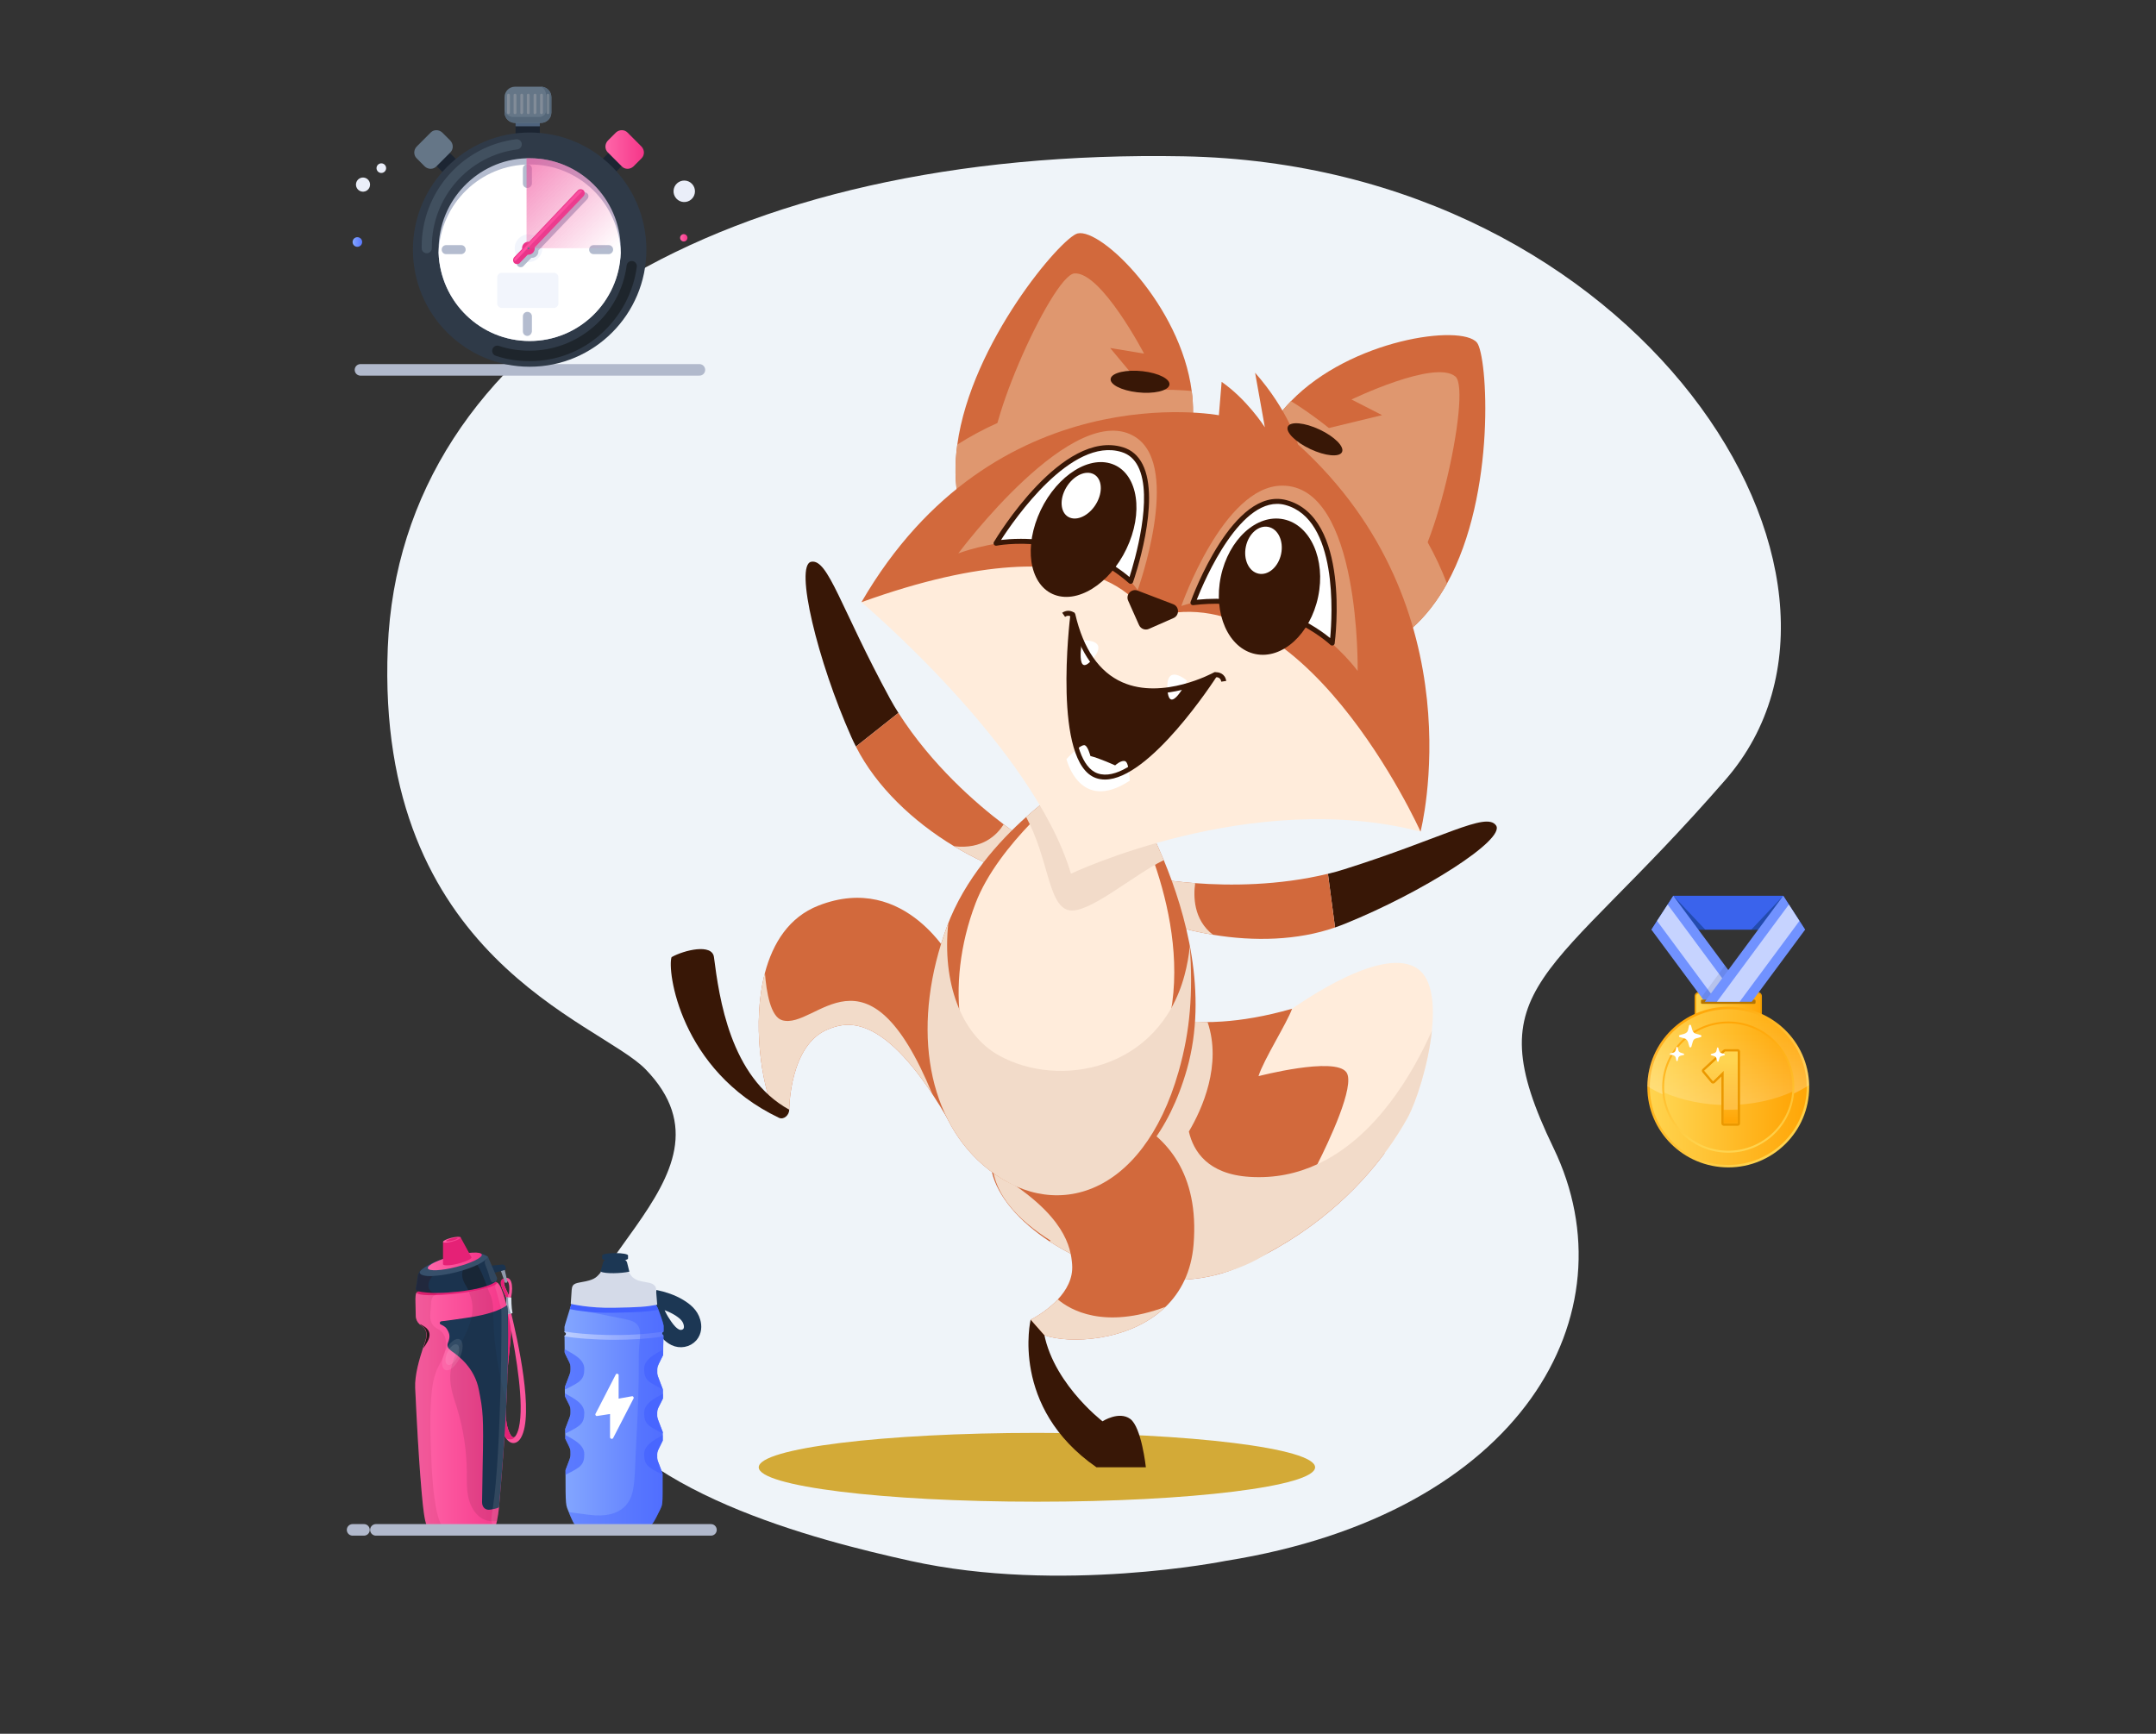 <svg width="373" height="300" viewBox="0 0 373 300" fill="none" xmlns="http://www.w3.org/2000/svg">
<rect x="0" y="0" width="373" height="300" fill="#333333" stroke="none"/>
<path d="M212.047 270.084C212.047 270.084 183.483 275.843 157.493 270.084C141.598 266.562 108.124 258.211 100.219 239.284C92.314 220.356 130.36 204.208 111.67 185.006C103.606 176.753 64.912 165.805 67.088 112.069C69.265 58.333 125.964 25.587 204.759 27.047C283.554 28.507 329.029 99.783 298.552 134.883C268.074 169.984 254.96 170.063 268.771 198.649C282.582 227.235 263.409 261.903 212.047 270.084Z" fill="#EFF4F9"/>
<path d="M227.519 253.892C227.519 257.179 205.973 259.846 179.392 259.846C152.812 259.846 131.266 257.179 131.266 253.892C131.266 250.604 152.812 247.938 179.392 247.938C205.973 247.938 227.519 250.604 227.519 253.892Z" fill="#D3AA37"/>
<path d="M227.916 201.45C227.485 202.304 227.209 202.817 227.209 202.817C227.209 202.817 233.464 202.083 239.569 199.512C241.388 197.071 242.667 194.937 243.504 193.429C244.992 190.721 247.1 184.258 247.718 178.375C248.199 173.775 247.773 169.546 245.427 167.75C239.573 163.262 225.206 173.425 223.534 174.55C222.677 176.992 218.6 183.388 217.726 186.213C217.726 186.213 230.935 182.771 232.929 185.542C234.547 187.8 229.764 197.779 227.916 201.45Z" fill="#FFECDB"/>
<path d="M171.607 202.817C172.593 207.054 176.382 211.4 181.604 214.825C184.151 216.492 187.036 217.946 190.096 219.062C196.481 221.387 203.652 222.263 210.187 220.65C211.5 220.329 212.784 219.908 214.034 219.371C226.971 213.854 234.991 205.679 239.573 199.508C233.469 202.079 227.214 202.812 227.214 202.812C227.214 202.812 227.485 202.3 227.92 201.446C229.773 197.775 234.552 187.796 232.934 185.538C230.939 182.767 217.73 186.208 217.73 186.208C218.604 183.383 222.681 176.988 223.538 174.546C218.859 175.888 214.829 176.533 211.442 176.758C202.494 177.367 198.032 175.083 198.032 175.083L191.142 175.187C191.142 175.187 174.136 189.212 171.74 199.15C171.414 200.458 171.352 201.688 171.607 202.817Z" fill="#D2693C"/>
<path d="M171.737 199.15C174.132 189.212 191.138 175.187 191.138 175.187L198.029 175.083C198.029 175.083 200.571 176.7 208.917 176.858C211.417 184.196 208.013 191.871 205.68 195.796C206.471 199.229 208.963 203.183 216.188 203.637C220.553 203.917 224.454 203.054 227.916 201.45C238.106 196.742 244.474 185.65 247.719 178.371C247.1 184.254 244.997 190.721 243.504 193.425C242.672 194.933 241.388 197.067 239.57 199.508C235.689 204.737 229.325 211.396 219.612 216.662C216.731 218.537 213.746 219.746 210.798 220.471C210.593 220.525 210.393 220.596 210.188 220.646C203.958 222.183 197.155 221.454 191.004 219.371C190.69 219.267 190.385 219.162 190.097 219.058C187.036 217.942 184.151 216.487 181.604 214.821L181.755 214.667C176.344 211.262 170.825 206.15 171.737 199.15Z" fill="#F2DBC9"/>
<path d="M178.309 228.342C178.309 228.342 174.697 243.483 189.695 253.892H198.242C198.242 253.892 197.493 246.954 195.541 245.525C193.592 244.096 190.74 245.933 190.74 245.933C190.74 245.933 181.144 238.587 180.392 228.996L178.309 228.342Z" fill="#381706"/>
<path d="M178.314 228.346L180.693 231.037C184.841 232.554 195.386 232.221 201.658 226.121C204.246 223.604 206.103 220.108 206.496 215.358C208.515 190.604 183.553 190.621 183.553 190.621C173.204 200.167 172.932 203.379 172.932 203.379C184.285 210.3 185.263 215.825 185.485 218.808C185.669 221.229 184.477 223.271 183.009 224.842C180.931 227.075 178.314 228.346 178.314 228.346Z" fill="#D2693C"/>
<path d="M178.313 228.346L180.693 231.037C184.84 232.554 195.386 232.221 201.658 226.121C190.987 230.104 185.125 226.642 183.009 224.842C180.931 227.075 178.313 228.346 178.313 228.346Z" fill="#F2DBC9"/>
<path d="M133.674 191.654L136.543 192.012C136.543 192.012 136.543 180.758 143.287 178.092C145.842 177.088 151.729 174.833 161.287 189.292C162.178 190.633 163.098 192.117 164.043 193.754C164.043 193.754 162.784 180.35 164.875 166.454C164.875 166.454 156.83 150.75 141.619 156.692C136.509 158.679 133.703 163.175 132.332 168.354C130.07 176.992 131.826 187.55 133.674 191.654Z" fill="#D2693C"/>
<path d="M133.674 191.654L136.543 192.012C136.543 192.012 136.543 180.758 143.287 178.092C145.842 177.088 151.729 174.833 161.287 189.292C149.927 161.742 141.205 178.258 135.317 176.533C133.331 175.95 132.6 171.75 132.336 168.35C130.07 176.992 131.826 187.55 133.674 191.654Z" fill="#F2DBC9"/>
<path d="M147.292 127.537C147.531 128.079 147.798 128.629 148.079 129.183L155.433 123.354C154.919 122.554 154.438 121.733 153.974 120.888C145.428 105.183 143.287 96.667 140.356 97.204C137.416 97.737 141.422 114.367 147.292 127.537Z" fill="#381706"/>
<path d="M148.079 129.183C151.604 136.154 158.043 142.196 165.055 146.425C168.412 148.463 171.895 150.075 175.253 151.183L177.929 145.633C177.929 145.633 176.231 144.596 173.643 142.642C168.91 139.067 161.212 132.408 155.434 123.354L148.079 129.183Z" fill="#D2693C"/>
<path d="M165.055 146.425C168.412 148.463 171.895 150.075 175.253 151.183L177.929 145.633C177.929 145.633 176.231 144.596 173.643 142.642C172.527 144.412 170.014 147.025 165.055 146.425Z" fill="#F2DBC9"/>
<path d="M232.683 159.842C232.131 160.067 231.558 160.279 230.972 160.483L229.743 151.2C230.667 150.979 231.587 150.721 232.511 150.433C249.604 145.05 257.08 140.404 258.816 142.817C260.559 145.242 246.088 154.429 232.683 159.842Z" fill="#381706"/>
<path d="M196.088 157.504C200.132 159.446 204.894 160.929 209.849 161.742C216.978 162.929 224.525 162.733 230.973 160.479L229.739 151.196C221.159 153.262 212.763 153.271 206.772 152.817C201.461 152.417 198.033 151.658 198.033 151.658L196.088 157.504Z" fill="#D2693C"/>
<path d="M196.088 157.504C200.132 159.446 204.894 160.929 209.849 161.742C206.462 159.133 206.454 155.067 206.772 152.817C201.461 152.417 198.033 151.658 198.033 151.658L196.088 157.504Z" fill="#F2DBC9"/>
<path d="M170.06 201.579C181.842 211.829 199.099 206.967 205.345 185.017C209.071 171.917 205.128 157.962 201.34 148.837C198.785 142.675 196.293 138.717 196.293 138.717L183.979 136.321C183.979 136.321 181.161 138.125 177.523 141.375C172.869 145.533 166.886 152.088 163.85 160.271C157.762 176.663 159.958 192.796 170.06 201.579Z" fill="#D2693C"/>
<path d="M194.88 138.317C194.88 138.317 206.571 158.496 202.164 176.996C198.242 193.458 182.963 196.637 173.76 190.833C165.795 185.812 163.315 170.646 168.764 156.325C172.727 145.904 184.97 136.321 184.97 136.321L194.88 138.317Z" fill="#FFECDB"/>
<path d="M177.527 141.371C181.445 148.604 181.316 156.538 184.815 157.471C188.148 158.367 195.967 151.45 201.34 148.833C198.785 142.671 196.293 138.713 196.293 138.713L183.979 136.317C183.983 136.317 181.165 138.121 177.527 141.371Z" fill="#F2DBC9"/>
<path d="M170.06 201.579C181.843 211.829 197.656 207.367 203.907 185.412C205.952 178.237 206.387 171.842 205.856 163.658C205.68 165.367 205.375 167.083 204.919 168.783C200.483 185.246 183.21 188.421 172.803 182.617C166.242 178.963 162.972 169.925 164.064 159.746C163.984 159.913 163.922 160.088 163.855 160.267C157.763 176.662 159.958 192.796 170.06 201.579Z" fill="#F2DBC9"/>
<path d="M165.849 86.754C166.084 87.854 166.899 89.013 168.166 90.108C172.075 93.471 180.304 96.217 188.955 94.875C194.056 94.075 202.532 88.767 204.054 82.804C204.823 80.713 205.233 78.629 205.726 76.658C205.856 76.138 205.965 75.621 206.057 75.1C206.496 72.617 206.496 70.112 206.17 67.646C204.246 52.871 190.54 39.425 186.438 40.392C183.658 41.038 168.036 59.304 165.619 76.921C165.16 80.263 165.176 83.583 165.849 86.754Z" fill="#D2693C"/>
<path d="M185.899 47.308C181.993 47.546 168.701 77.338 172.205 80.825C175.709 84.312 194.324 80.875 196.632 77.45C198.936 74.025 190.268 68.392 190.268 68.392L199.429 69.058L192.066 60.217L197.932 61.188C197.932 61.192 190.54 47.025 185.899 47.308Z" fill="#DF976F"/>
<path d="M165.849 86.754C166.084 87.854 166.899 89.013 168.166 90.108L206.057 75.1C206.496 72.617 206.496 70.112 206.17 67.646C204.606 67.508 201.779 67.342 198.121 67.487C191.405 67.721 181.964 68.958 172.573 73.188C170.236 74.233 167.902 75.471 165.619 76.925C165.16 80.263 165.176 83.583 165.849 86.754Z" fill="#DF976F"/>
<path d="M244.261 108.721C243.417 109.467 242.066 109.908 240.398 110.033C235.246 110.404 227.001 107.717 220.863 101.496C217.246 97.821 213.625 88.521 215.975 82.829C216.61 80.696 217.53 78.779 218.312 76.9C218.521 76.408 218.743 75.925 218.981 75.454C220.114 73.2 221.615 71.188 223.355 69.404C233.745 58.692 252.795 56.054 255.509 59.267C257.353 61.438 258.95 85.383 250.341 100.958C248.698 103.925 246.699 106.579 244.261 108.721Z" fill="#D2693C"/>
<path d="M251.788 65.146C254.781 67.662 247.602 99.471 242.702 100.183C237.801 100.896 224.919 87.071 225.123 82.95C225.324 78.829 235.652 79.463 235.652 79.463L227.9 74.55L239.106 71.833L233.816 69.125C233.821 69.129 248.238 62.163 251.788 65.146Z" fill="#DF976F"/>
<path d="M244.261 108.721C243.416 109.467 242.066 109.908 240.398 110.033L218.977 75.458C220.11 73.204 221.611 71.192 223.35 69.408C224.684 70.229 227.055 71.775 229.907 74.067C235.154 78.246 241.995 84.854 246.991 93.833C248.242 96.062 249.371 98.442 250.332 100.967C248.697 103.925 246.699 106.579 244.261 108.721Z" fill="#DF976F"/>
<path d="M149.032 104.2C149.032 104.2 178.786 129.279 185.28 151.179C185.28 151.179 216.522 136.317 245.762 143.9C245.762 143.9 233.879 95.45 199.5 102.387C199.5 102.392 181.278 82.633 149.032 104.2Z" fill="#FFECDB"/>
<path d="M149.032 104.2C191.69 88.817 198.618 107.05 198.618 107.05C225.136 98 245.762 143.9 245.762 143.9C245.762 143.9 255.776 105.225 224.571 76.904C224.571 76.904 222.853 70.971 217.137 64.496L218.826 73.938C218.646 73.654 215.707 69.112 211.35 66.075L210.873 71.85C210.878 71.858 172.063 64.5 149.032 104.2Z" fill="#D2693C"/>
<path d="M204.376 104.854C204.376 104.854 211.63 84.075 221.799 84.033C235.418 83.975 234.883 116.1 234.883 116.1C234.883 116.1 222.531 98.933 204.376 104.854Z" fill="#DF976F"/>
<path d="M202.966 104.546L196.833 102.2C195.754 101.787 194.708 102.879 195.177 103.933L197.058 108.158C197.351 108.812 198.116 109.108 198.773 108.817L203.029 106.942C204.087 106.471 204.049 104.958 202.966 104.546Z" fill="#381706"/>
<path d="M206.383 104.283C206.383 104.283 213.52 84.562 222.464 86.958C233.264 89.85 230.471 111.275 230.471 111.275C230.471 111.275 221.331 102.458 206.383 104.283Z" fill="white"/>
<path d="M211.212 99.763C209.862 106.2 212.538 112.204 217.187 113.171C221.837 114.137 226.7 109.704 228.046 103.262C229.396 96.825 226.72 90.821 222.071 89.854C217.425 88.888 212.563 93.325 211.212 99.763Z" fill="#381706"/>
<path d="M230.471 111.704C230.362 111.704 230.254 111.663 230.17 111.583C230.078 111.496 220.988 102.929 206.437 104.713C206.287 104.729 206.14 104.671 206.048 104.554C205.956 104.438 205.927 104.279 205.981 104.138C206.278 103.317 213.357 84.071 222.581 86.542C233.62 89.496 231.023 110.442 230.906 111.329C230.885 111.492 230.776 111.625 230.622 111.679C230.567 111.7 230.521 111.704 230.471 111.704ZM210.393 103.608C220.921 103.608 228.033 108.696 230.128 110.408C230.492 106.513 231.496 89.821 222.351 87.375C214.787 85.35 208.369 100.417 207.039 103.779C208.193 103.662 209.31 103.608 210.393 103.608Z" fill="#381706"/>
<path d="M222.807 73.808C222.364 74.742 224.103 76.483 226.691 77.704C229.28 78.921 231.734 79.154 232.177 78.221C232.62 77.287 230.881 75.546 228.293 74.325C225.705 73.108 223.25 72.879 222.807 73.808Z" fill="#381706"/>
<path d="M215.54 94.583C215.071 96.817 216.058 98.912 217.743 99.263C219.428 99.612 221.172 98.088 221.64 95.854C222.108 93.621 221.122 91.525 219.437 91.175C217.751 90.825 216.008 92.35 215.54 94.583Z" fill="white"/>
<path d="M196.82 102.108C196.82 102.108 204.459 80.987 196.548 75.7C185.949 68.617 165.795 95.754 165.795 95.754C165.795 95.754 186.434 87.779 196.82 102.108Z" fill="#DF976F"/>
<path d="M195.616 100.596C195.616 100.596 202.674 80.421 194.152 77.804C183.866 74.646 172.326 94 172.326 94C172.326 94 185.112 91.346 195.616 100.596Z" fill="white"/>
<path d="M195.386 93.825C192.86 100.15 187.266 104.292 182.892 103.071C178.519 101.854 177.022 95.742 179.547 89.417C182.073 83.092 187.667 78.95 192.041 80.171C196.415 81.388 197.911 87.5 195.386 93.825Z" fill="#381706"/>
<path d="M195.616 101.025C195.511 101.025 195.411 100.987 195.327 100.917C185.116 91.929 172.539 94.396 172.414 94.421C172.246 94.454 172.075 94.388 171.975 94.25C171.874 94.112 171.866 93.925 171.954 93.779C172.43 92.979 183.791 74.167 194.282 77.392C195.775 77.85 196.916 78.838 197.669 80.329C200.884 86.667 196.222 100.167 196.021 100.738C195.975 100.875 195.862 100.975 195.72 101.013C195.687 101.021 195.649 101.025 195.616 101.025ZM176.612 93.233C181.232 93.233 188.754 94.258 195.407 99.846C196.28 97.129 199.575 85.996 196.895 80.713C196.239 79.421 195.302 78.604 194.023 78.213C185.346 75.55 175.483 89.867 173.187 93.429C173.952 93.338 175.132 93.233 176.612 93.233Z" fill="#381706"/>
<path d="M202.306 66.633C202.055 67.642 199.58 68.2 196.778 67.883C193.977 67.567 191.911 66.492 192.162 65.483C192.413 64.475 194.888 63.917 197.69 64.233C200.491 64.55 202.557 65.625 202.306 66.633Z" fill="#381706"/>
<path d="M189.842 86.808C188.775 88.917 186.664 90.158 185.125 89.583C183.586 89.008 183.202 86.829 184.264 84.721C185.33 82.612 187.442 81.371 188.98 81.946C190.523 82.521 190.908 84.696 189.842 86.808Z" fill="white"/>
<path d="M210.183 116.758C210.183 116.758 190.557 127.667 185.618 106.379C185.618 106.379 182.482 131.725 189.775 134.229C197.267 136.804 210.183 116.758 210.183 116.758Z" fill="#381706"/>
<path d="M195.457 135.079C195.457 135.079 195.361 132.046 194.696 131.729C194.027 131.417 192.923 132.437 192.923 132.437C192.923 132.437 190.251 131.212 188.65 130.817C188.65 130.817 188.169 128.908 187.554 128.937C186.659 128.979 184.506 131.354 184.506 131.354C184.506 131.354 186.777 140.804 195.457 135.079Z" fill="white"/>
<path d="M205.375 117.792C205.375 117.792 202.272 123.979 201.971 119.288C201.67 114.6 205.375 117.792 205.375 117.792Z" fill="white"/>
<path d="M187.195 110.817C187.195 110.817 185.982 117.629 189.03 114.042C192.078 110.458 187.195 110.817 187.195 110.817Z" fill="white"/>
<path d="M191.163 134.887C190.636 134.887 190.122 134.808 189.628 134.637C182.094 132.05 185.054 107.375 185.184 106.329C185.209 106.121 185.38 105.963 185.589 105.95C185.803 105.946 185.986 106.079 186.032 106.283C187.437 112.329 190.172 116.292 194.169 118.058C201.198 121.167 209.883 116.429 209.966 116.379C210.142 116.283 210.355 116.317 210.493 116.462C210.627 116.608 210.648 116.825 210.543 116.992C210.046 117.771 198.923 134.887 191.163 134.887ZM185.811 108.746C185.255 114.996 184.289 131.896 189.913 133.825C195.913 135.888 205.906 122.233 208.929 117.85C206.069 119.117 199.551 121.379 193.826 118.85C190.097 117.204 187.408 113.808 185.811 108.746Z" fill="#381706"/>
<path d="M184.26 106.738L183.766 106.029C184.665 105.408 185.547 105.771 185.89 106.05L185.343 106.717L185.619 106.383L185.347 106.721C185.297 106.679 184.828 106.346 184.26 106.738Z" fill="#381706"/>
<path d="M211.291 117.954C211.158 117.075 210.342 117.171 210.246 117.187L210.117 116.333C210.827 116.229 211.948 116.538 212.144 117.825L211.291 117.954Z" fill="#381706"/>
<path d="M136.543 192.012C136.543 192.946 135.598 193.817 134.753 193.412C117.589 185.212 115.385 167.804 116.188 165.612C118.371 164.396 123.208 163.221 123.518 165.612C124.421 172.571 126.294 186.408 136.543 192.012Z" fill="#381706"/>
<path d="M63.181 33.106C63.821 32.897 64.172 32.207 63.963 31.564C63.755 30.922 63.067 30.57 62.427 30.778C61.786 30.988 61.436 31.678 61.644 32.321C61.852 32.964 62.54 33.315 63.181 33.106Z" fill="#EAEEF9"/>
<path d="M66.228 29.888C66.663 29.746 66.902 29.276 66.76 28.839C66.619 28.402 66.151 28.163 65.715 28.305C65.28 28.447 65.041 28.916 65.183 29.354C65.325 29.791 65.792 30.03 66.228 29.888Z" fill="#EAEEF9"/>
<path d="M61.829 42.706C62.287 42.706 62.658 42.333 62.658 41.874C62.658 41.414 62.287 41.041 61.829 41.041C61.371 41.041 61 41.414 61 41.874C61 42.333 61.371 42.706 61.829 42.706Z" fill="url(#paint0_linear_0_418)"/>
<path d="M118.298 41.787C118.649 41.787 118.933 41.503 118.933 41.151C118.933 40.8 118.649 40.515 118.298 40.515C117.948 40.515 117.664 40.8 117.664 41.151C117.664 41.503 117.948 41.787 118.298 41.787Z" fill="url(#paint1_linear_0_418)"/>
<path d="M119.63 34.474C120.386 33.781 120.438 32.605 119.748 31.846C119.057 31.088 117.885 31.035 117.129 31.728C116.373 32.421 116.32 33.597 117.011 34.356C117.702 35.114 118.874 35.167 119.63 34.474Z" fill="#EAEEF9"/>
<path d="M62.365 64H121" stroke="#B1B9CC" stroke-width="2" stroke-miterlimit="10" stroke-linecap="round" stroke-linejoin="round"/>
<path d="M93.39 20.678H89.195V23.419H93.39V20.678Z" fill="#1C2532"/>
<path d="M93.39 20.678H89.195V21.853H93.39V20.678Z" fill="#4E637D"/>
<path d="M77.489 26.139L75.212 28.423L76.868 30.085L79.144 27.8L77.489 26.139Z" fill="#1C2532"/>
<path d="M104.11 27.632L106.387 29.916L107.87 28.428L105.593 26.143L104.11 27.632Z" fill="#1C2532"/>
<path d="M91.634 63.458C102.787 63.458 111.829 54.387 111.829 43.195C111.829 32.003 102.787 22.93 91.634 22.93C80.48 22.93 71.439 32.003 71.439 43.195C71.439 54.387 80.48 63.458 91.634 63.458Z" fill="#2F3A48"/>
<path d="M73.829 43.819C73.341 43.819 72.951 43.427 72.951 42.938C72.951 42.84 72.951 42.742 72.951 42.693C72.951 33.246 79.975 25.267 89.292 24.093C89.78 24.043 90.219 24.386 90.268 24.876C90.317 25.365 89.975 25.806 89.487 25.854C81.048 26.931 74.707 34.176 74.707 42.693C74.707 42.791 74.707 42.84 74.707 42.938C74.707 43.427 74.317 43.819 73.829 43.819Z" fill="#41505F"/>
<path d="M91.634 62.494C89.634 62.494 87.634 62.198 85.781 61.565C85.293 61.415 85.049 60.928 85.195 60.436C85.341 59.949 85.829 59.703 86.317 59.849C88.024 60.436 89.829 60.682 91.634 60.682C100.073 60.682 107.293 54.368 108.415 45.949C108.463 45.459 108.902 45.117 109.39 45.166C109.878 45.214 110.22 45.655 110.171 46.145C109.585 50.599 107.39 54.711 104.024 57.745C100.61 60.828 96.22 62.494 91.634 62.494Z" fill="#1E252C"/>
<path d="M107.39 43.195C107.39 43.391 107.39 43.538 107.39 43.733C107.097 52.202 100.17 59.006 91.634 59.006C83.097 59.006 76.17 52.202 75.878 43.733C75.878 43.538 75.878 43.391 75.878 43.195C75.878 34.678 82.609 27.678 91.048 27.384C91.244 27.384 91.439 27.384 91.634 27.384C100.268 27.384 107.244 34.335 107.39 42.901C107.39 42.999 107.39 43.097 107.39 43.195Z" fill="#B4BCCF"/>
<path d="M107.39 43.733C107.097 52.202 100.17 59.006 91.634 59.006C83.097 59.006 76.17 52.202 75.878 43.733C76.17 35.265 83.097 28.461 91.634 28.461C100.17 28.413 107.097 35.216 107.39 43.733Z" fill="white"/>
<path d="M95.829 53.279H86.805C86.366 53.279 86.024 52.936 86.024 52.496V47.992C86.024 47.552 86.366 47.209 86.805 47.209H95.829C96.268 47.209 96.61 47.552 96.61 47.992V52.496C96.61 52.936 96.268 53.279 95.829 53.279Z" fill="#F2F5FC"/>
<path d="M105.293 43.978H102.707C102.268 43.978 101.927 43.636 101.927 43.195C101.927 42.755 102.268 42.412 102.707 42.412H105.293C105.732 42.412 106.073 42.755 106.073 43.195C106.073 43.636 105.683 43.978 105.293 43.978Z" fill="#B4BCCF"/>
<path d="M79.781 43.978H77.195C76.756 43.978 76.415 43.636 76.415 43.195C76.415 42.755 76.756 42.412 77.195 42.412H79.781C80.219 42.412 80.561 42.755 80.561 43.195C80.561 43.636 80.171 43.978 79.781 43.978Z" fill="#B4BCCF"/>
<path d="M91.244 58.125C90.804 58.125 90.463 57.782 90.463 57.341V54.747C90.463 54.307 90.804 53.964 91.244 53.964C91.683 53.964 92.024 54.307 92.024 54.747V57.341C91.975 57.782 91.634 58.125 91.244 58.125Z" fill="#B4BCCF"/>
<path d="M91.244 32.524C90.804 32.524 90.463 32.181 90.463 31.741V29.195C90.463 28.755 90.804 28.412 91.244 28.412C91.683 28.412 92.024 28.755 92.024 29.195V31.79C91.975 32.181 91.634 32.524 91.244 32.524Z" fill="#B4BCCF"/>
<path d="M91.439 45.349C92.759 45.349 93.829 44.275 93.829 42.95C93.829 41.626 92.759 40.552 91.439 40.552C90.119 40.552 89.048 41.626 89.048 42.95C89.048 44.275 90.119 45.349 91.439 45.349Z" fill="#F2F5FC"/>
<path d="M101.585 33.454C101.292 33.209 100.853 33.209 100.609 33.454L92.17 42.363C92.121 42.363 92.121 42.363 92.073 42.363C91.439 42.363 90.951 42.852 90.951 43.489C90.951 43.538 90.951 43.586 90.951 43.636L89.585 45.055C89.341 45.349 89.341 45.79 89.585 46.034C89.731 46.181 89.878 46.23 90.073 46.23C90.268 46.23 90.463 46.181 90.561 46.034L91.926 44.614C91.975 44.614 92.024 44.614 92.024 44.614C92.658 44.614 93.146 44.125 93.146 43.489C93.146 43.44 93.146 43.391 93.146 43.342L101.585 34.482C101.878 34.14 101.878 33.699 101.585 33.454Z" fill="#B4BCCF"/>
<path d="M100.951 32.916C100.659 32.671 100.22 32.671 99.976 32.916L91.537 41.824C91.488 41.824 91.488 41.824 91.439 41.824C90.805 41.824 90.317 42.314 90.317 42.95C90.317 42.999 90.317 43.048 90.317 43.097L88.951 44.517C88.707 44.81 88.707 45.251 88.951 45.495C89.098 45.642 89.244 45.692 89.439 45.692C89.634 45.692 89.829 45.642 89.927 45.495L91.293 44.076C91.342 44.076 91.39 44.076 91.39 44.076C92.024 44.076 92.512 43.586 92.512 42.95C92.512 42.901 92.512 42.852 92.512 42.803L100.951 33.944C101.244 33.601 101.195 33.16 100.951 32.916Z" fill="#EB358A"/>
<path d="M100.659 33.16L89.195 45.153C89.097 45.153 89.097 45.153 89 45.153C88.903 45.006 88.951 44.81 89.049 44.664L100.073 33.062C100.22 32.916 100.464 32.916 100.61 33.014C100.707 33.014 100.707 33.112 100.659 33.16Z" fill="#FF4FA2"/>
<path d="M95.39 16.811V19.455C95.39 20.483 94.561 21.266 93.585 21.266H89.097C88.073 21.266 87.293 20.433 87.293 19.455V16.811C87.293 15.783 88.122 15 89.097 15H93.585C94.609 15 95.39 15.832 95.39 16.811Z" fill="#657687"/>
<path d="M95.39 16.811V19.455C95.39 20.483 94.561 21.266 93.585 21.266H89.097C88.073 21.266 87.293 20.433 87.293 19.455V18.965C87.585 20.238 88.707 20.238 88.707 20.238H93.341C93.975 20.238 94.512 19.699 94.512 19.063V17.154C94.512 15.832 94.268 15.343 93.585 15C94.609 15 95.39 15.832 95.39 16.811Z" fill="#556779"/>
<path d="M87.975 19.748C87.829 19.748 87.731 19.65 87.731 19.503V16.469C87.731 16.322 87.829 16.224 87.975 16.224C88.121 16.224 88.219 16.322 88.219 16.469V19.503C88.171 19.65 88.073 19.748 87.975 19.748Z" fill="#828C98"/>
<path d="M89.098 19.748C88.951 19.748 88.853 19.65 88.853 19.503V16.469C88.853 16.322 88.951 16.224 89.098 16.224C89.244 16.224 89.342 16.322 89.342 16.469V19.503C89.342 19.65 89.244 19.748 89.098 19.748Z" fill="#828C98"/>
<path d="M90.268 19.748C90.122 19.748 90.025 19.65 90.025 19.503V16.469C90.025 16.322 90.122 16.224 90.268 16.224C90.415 16.224 90.512 16.322 90.512 16.469V19.503C90.464 19.65 90.366 19.748 90.268 19.748Z" fill="#828C98"/>
<path d="M91.39 19.748C91.243 19.748 91.146 19.65 91.146 19.503V16.469C91.146 16.322 91.243 16.224 91.39 16.224C91.537 16.224 91.634 16.322 91.634 16.469V19.503C91.634 19.65 91.537 19.748 91.39 19.748Z" fill="#828C98"/>
<path d="M92.561 19.748C92.415 19.748 92.317 19.65 92.317 19.503V16.469C92.317 16.322 92.415 16.224 92.561 16.224C92.707 16.224 92.805 16.322 92.805 16.469V19.503C92.756 19.65 92.659 19.748 92.561 19.748Z" fill="#828C98"/>
<path d="M93.683 19.748C93.536 19.748 93.439 19.65 93.439 19.503V16.469C93.439 16.322 93.536 16.224 93.683 16.224C93.829 16.224 93.927 16.322 93.927 16.469V19.503C93.927 19.65 93.781 19.748 93.683 19.748Z" fill="#828C98"/>
<path opacity="0.7" d="M94.805 19.748C94.659 19.748 94.561 19.65 94.561 19.503V16.469C94.561 16.322 94.659 16.224 94.805 16.224C94.951 16.224 95.049 16.322 95.049 16.469V19.503C95.049 19.65 94.951 19.748 94.805 19.748Z" fill="#828C98"/>
<path d="M77.927 26.356L75.487 28.804C74.951 29.342 74.073 29.342 73.487 28.804L72.073 27.384C71.536 26.846 71.536 25.965 72.073 25.378L74.512 22.93C75.048 22.392 75.927 22.392 76.512 22.93L77.927 24.349C78.463 24.937 78.463 25.818 77.927 26.356Z" fill="#657687"/>
<path d="M105.146 26.356L107.585 28.804C108.122 29.342 109 29.342 109.585 28.804L111 27.384C111.537 26.846 111.537 25.965 111 25.378L108.561 22.93C108.024 22.392 107.146 22.392 106.561 22.93L105.146 24.349C104.61 24.937 104.61 25.818 105.146 26.356Z" fill="url(#paint2_linear_0_418)"/>
<path d="M91.439 43.146C91.547 43.146 91.634 43.059 91.634 42.95C91.634 42.842 91.547 42.755 91.439 42.755C91.331 42.755 91.244 42.842 91.244 42.95C91.244 43.059 91.331 43.146 91.439 43.146Z" fill="#657687"/>
<path opacity="0.6" d="M107.39 42.95H91.097V27.384C91.292 27.384 91.487 27.384 91.683 27.384C100.268 27.384 107.244 34.335 107.39 42.95Z" fill="url(#paint3_linear_0_418)"/>
<path d="M87.126 223.516C87.623 224.608 87.573 224.758 87.822 224.809C87.871 225.058 88.269 225.058 88.318 224.809C88.765 223.418 88.815 220.842 87.424 221.137C87.027 221.189 86.828 221.437 86.778 221.582C86.48 222.079 86.878 222.922 87.126 223.516ZM87.623 221.634C88.119 221.634 88.219 222.922 88.02 224.065C87.523 223.025 86.729 221.634 87.623 221.634Z" fill="#FB559D"/>
<path d="M86.729 246.683C87.424 250.107 89.212 250.304 90.106 248.819C92.49 244.8 89.51 231.652 88.417 227.142C88.417 226.791 88.368 226.444 88.368 226.097C88.318 225.751 87.821 225.803 87.821 226.149C87.821 231.653 87.523 230.763 86.828 237.756C86.579 240.285 86.232 244.206 86.729 246.683ZM88.417 230.116C89.212 234.383 90.751 242.866 89.758 247.081C89.659 247.526 89.411 248.224 89.113 248.571C88.467 249.166 87.871 247.381 87.672 246.435C86.877 242.369 88.368 233.194 88.417 230.116Z" fill="#FB559D"/>
<path d="M87.225 223.718C87.672 224.66 87.623 224.758 87.822 224.81C87.871 224.463 87.921 224.163 87.871 223.868C87.573 223.17 87.027 222.182 87.225 221.83C87.275 221.732 87.474 221.634 87.573 221.686C87.573 221.484 87.573 221.287 87.523 221.137C87.225 221.137 86.878 221.287 86.679 221.582C86.431 222.182 86.977 223.123 87.225 223.718Z" fill="#E52176"/>
<path d="M87.573 248.917C88.566 249.264 88.864 248.917 89.063 248.617C88.964 248.721 88.864 248.767 88.715 248.721C88.417 248.571 88.169 248.074 88.069 247.826C87.076 245.493 87.523 240.481 87.722 237.906C88.417 230.116 88.765 230.959 87.821 227.189C87.722 233.887 84.99 245.245 87.573 248.917Z" fill="#E52176"/>
<path d="M87.573 224.561L87.672 227.287C87.672 227.339 87.722 227.339 87.722 227.339C87.822 227.339 88.119 227.339 88.368 227.287C88.467 227.287 88.566 227.241 88.616 227.241C88.666 227.241 88.666 227.189 88.666 227.189C88.467 226.196 88.467 224.81 88.467 224.561C88.467 224.51 88.418 224.51 88.418 224.51H87.971H87.722C87.573 224.51 87.573 224.561 87.573 224.561Z" fill="#DAE1ED"/>
<path d="M87.573 224.561L87.672 227.287C87.672 227.339 87.722 227.339 87.722 227.339C87.822 227.339 88.12 227.339 88.368 227.287C87.871 226.247 87.871 224.856 87.921 224.463H87.672C87.573 224.51 87.573 224.561 87.573 224.561Z" fill="#919BAD"/>
<path d="M86.779 219.104L87.275 219.549L87.772 221.685C87.822 221.83 87.722 221.934 87.573 221.98C87.474 221.98 87.325 221.934 87.325 221.83L86.53 219.549L86.779 219.104Z" fill="#919BAD"/>
<path d="M84.941 219.006L86.927 218.804C87.176 218.804 87.374 218.954 87.424 219.151L87.523 219.451C87.573 219.601 87.474 219.699 87.325 219.751L85.14 220.346L84.941 219.006Z" fill="#1B334E"/>
<path d="M87.623 242.519C87.374 248.121 86.927 253.779 86.381 260.229C86.381 260.229 86.381 260.477 86.332 260.824C86.282 261.465 86.133 262.412 85.984 263.152C85.885 263.602 85.785 263.948 85.686 264.046C85.338 264.243 83.898 264.595 81.216 264.693C79.875 264.739 78.534 264.791 77.293 264.739C75.902 264.693 74.71 264.491 73.915 264.046C73.418 263.648 73.071 259.484 73.071 259.484C73.071 259.484 72.475 254.178 71.829 240.135C71.73 237.906 72.574 235.128 73.17 233.292C73.319 232.894 73.418 232.547 73.518 232.247C74.114 230.561 73.567 229.77 72.822 229.325C72.773 229.325 72.773 229.273 72.723 229.273C72.674 229.221 72.624 229.175 72.574 229.123C72.177 228.777 71.928 228.234 71.928 227.685L71.879 225.353C71.879 225.353 71.829 224.261 71.978 223.817C71.978 223.765 72.028 223.718 72.077 223.666C72.127 223.62 72.227 223.568 72.326 223.47C72.723 223.222 73.468 222.973 74.213 222.777C75.356 222.477 76.498 222.28 76.498 222.28C76.498 222.28 78.335 222.13 80.272 221.98C81.613 221.882 82.954 221.784 83.898 221.732C84.444 221.686 84.841 221.686 84.941 221.686H84.99C85.239 221.686 85.487 221.686 85.735 221.784C85.785 221.83 85.885 221.83 85.934 221.882C85.984 221.882 85.984 221.934 86.033 221.934C86.182 222.032 86.282 222.182 86.431 222.379C86.778 222.922 87.325 224.561 87.623 225.849C87.722 226.247 87.772 226.646 87.772 226.941C87.921 232.397 87.871 237.409 87.623 242.519Z" fill="url(#paint4_linear_0_418)"/>
<path d="M79.13 223.816C75.355 224.261 72.276 224.215 72.077 223.666C72.822 222.922 76.498 222.327 76.498 222.327C76.498 222.327 84.444 221.732 84.941 221.732C85.288 221.732 85.636 221.732 85.934 221.934C86.033 222.529 82.954 223.372 79.13 223.816Z" fill="#E52176"/>
<path d="M85.736 221.784L85.686 221.83C85.239 222.13 84.693 222.379 84.146 222.529C83.053 222.922 81.911 223.123 80.918 223.273C80.372 223.372 79.875 223.418 79.478 223.47C78.087 223.62 76.796 223.718 75.604 223.718C75.504 223.718 75.455 223.718 75.405 223.718C74.313 223.718 73.32 223.62 72.276 223.418C72.078 223.372 71.929 223.17 71.929 222.973C72.028 222.477 72.177 221.582 72.276 220.791C72.326 220.491 72.425 220.294 72.575 220.046C72.922 219.549 73.667 219.104 75.008 218.411C75.157 218.411 75.306 218.36 75.405 218.308C75.703 218.163 76.001 218.065 76.299 217.961C76.945 217.713 77.59 217.568 78.236 217.367C78.236 217.367 78.236 217.367 78.286 217.367C78.435 217.32 78.534 217.32 78.683 217.268C80.719 216.824 82.557 216.772 83.104 216.87C83.153 216.87 83.153 216.87 83.203 216.87C83.6 216.974 83.898 217.118 84.146 217.268C84.246 217.367 84.345 217.418 84.395 217.465C84.444 217.465 84.444 217.517 84.444 217.517C84.444 217.517 84.544 217.713 85.934 220.987C86.083 221.287 85.984 221.634 85.736 221.784Z" fill="#1B334E"/>
<path d="M86.381 260.229C86.381 260.229 86.381 260.477 86.332 260.824C85.785 261.072 85.388 261.119 84.841 261.217C84.047 261.367 83.401 260.871 83.401 259.929C83.401 259.034 83.451 257.203 83.501 253.728C83.699 244.997 83.55 244.107 82.855 240.533C82.11 236.566 79.18 234.533 78.186 233.835C77.193 233.09 77.342 232.744 77.64 231.952C77.888 231.156 77.739 230.613 77.243 229.868C77.044 229.573 76.647 229.371 76.249 229.175C76.001 229.077 76.051 228.678 76.349 228.627C77.293 228.528 78.683 228.332 80.719 228.032C84.494 227.489 86.53 226.692 87.722 225.849C87.822 226.247 87.871 226.646 87.871 226.94C88.07 238.299 87.424 247.873 86.381 260.229Z" fill="#1C3754"/>
<path opacity="0.4" d="M83.891 221.634C83.246 219.948 82.401 217.961 81.507 218.261C81.408 217.118 81.259 218.36 81.011 218.411C81.011 218.458 80.365 219.006 80.315 219.151C80.117 219.503 80.017 219.896 79.968 220.294C79.918 220.889 80.067 221.437 80.315 221.929C80.414 222.13 80.514 222.28 80.613 222.477C80.762 222.725 80.911 222.973 81.011 223.222C82.004 223.072 83.146 222.823 84.239 222.477C84.09 222.177 83.991 221.882 83.891 221.634Z" fill="#161213"/>
<path opacity="0.1" d="M87.623 242.519C87.374 248.121 86.927 253.779 86.381 260.229C86.381 260.229 86.381 260.477 86.332 260.824C86.282 261.465 86.133 262.412 85.984 263.151C84.941 263.4 83.749 263.105 82.905 262.412C81.812 261.517 81.216 260.126 80.968 258.786C80.719 257.4 80.769 255.962 80.769 254.571C80.719 250.95 80.173 247.33 79.13 243.859C78.534 241.971 77.839 240.088 77.888 238.102C77.938 236.266 78.733 234.533 79.527 232.894C80.372 231.259 81.266 229.573 81.614 227.784C81.912 226.247 81.713 224.908 81.117 223.568C82.359 223.372 83.501 223.123 84.345 222.875C84.494 223.222 84.593 223.516 84.693 223.718C85.338 224.959 85.338 226.397 85.338 227.784C85.438 232.744 86.233 237.704 87.623 242.519Z" fill="#161213"/>
<path d="M74.014 232.051C73.816 232.351 73.666 232.744 73.219 233.292C73.369 232.894 73.468 232.547 73.567 232.247C74.163 230.561 73.617 229.77 72.872 229.325C72.822 229.325 72.822 229.273 72.773 229.273C72.723 229.221 72.673 229.175 72.624 229.123C72.773 229.175 72.922 229.221 73.071 229.325C73.567 229.62 74.909 230.313 74.014 232.051Z" fill="#1C1B19"/>
<path opacity="0.1" d="M84.991 221.732C84.842 221.484 84.693 221.039 84.494 220.294C84.146 219.105 83.551 218.36 84.047 217.961C84.196 217.863 84.097 217.568 84.097 217.268C84.246 217.367 84.345 217.418 84.395 217.465C84.444 217.465 84.444 217.517 84.444 217.517C84.444 217.517 84.544 217.713 85.934 220.987C86.083 221.287 85.984 221.582 85.736 221.784C85.736 221.784 85.736 221.784 85.686 221.784C85.587 221.784 85.537 221.784 85.438 221.83C85.239 221.934 85.09 221.882 84.991 221.732Z" fill="white"/>
<path opacity="0.1" d="M79.519 234.989C80.208 233.525 80.204 232.077 79.51 231.751C78.815 231.42 77.693 232.34 77.002 233.804C76.313 235.268 76.317 236.716 77.011 237.042C77.706 237.373 78.828 236.452 79.519 234.989Z" fill="white"/>
<path opacity="0.1" d="M79.114 234.797C79.57 233.83 79.558 232.868 79.086 232.645C78.615 232.423 77.863 233.028 77.407 233.995C76.951 234.963 76.963 235.925 77.435 236.147C77.906 236.37 78.658 235.764 79.114 234.797Z" fill="white"/>
<path opacity="0.1" d="M87.623 242.519C87.374 248.121 86.927 253.779 86.381 260.229C86.381 260.229 86.381 260.477 86.332 260.824C86.282 261.465 86.133 262.412 85.984 263.151C85.885 263.601 85.785 263.948 85.686 264.046C84.842 263.503 84.842 263.503 85.289 260.721C86.729 251.395 86.828 227.535 86.729 226.496C86.58 226.196 85.934 223.418 85.785 223.17C85.636 222.922 85.587 222.28 85.934 222.079C85.984 222.032 86.034 221.98 86.083 221.98C86.233 222.079 86.332 222.229 86.481 222.425C86.828 222.973 87.374 224.608 87.672 225.901C87.772 226.299 87.822 226.692 87.822 226.992C87.921 232.397 87.871 237.409 87.623 242.519Z" fill="white"/>
<path d="M84.394 217.465C84.146 218.261 81.861 219.399 78.882 220.144C77.342 220.542 75.951 220.739 74.809 220.791C73.567 220.842 72.723 220.641 72.624 220.242C72.624 220.196 72.624 220.144 72.624 220.046C72.972 219.549 73.717 219.105 75.057 218.411C75.156 218.411 75.306 218.36 75.405 218.308C75.703 218.163 76.001 218.065 76.299 217.961C76.846 217.765 77.392 217.615 77.988 217.465C78.037 217.465 78.087 217.418 78.137 217.418C78.285 217.367 78.435 217.32 78.633 217.32C80.669 216.87 82.507 216.824 83.053 216.922C83.103 216.922 83.103 216.922 83.153 216.922C83.749 217.02 84.245 217.367 84.394 217.465Z" fill="#37506B"/>
<path d="M78.93 219.229C81.508 218.572 83.488 217.605 83.352 217.077C83.216 216.544 81.016 216.648 78.439 217.305C75.86 217.961 73.881 218.929 74.017 219.456C74.152 219.989 76.352 219.886 78.93 219.229Z" fill="url(#paint5_linear_0_418)"/>
<path d="M81.564 217.517C81.564 217.517 81.564 217.465 81.515 217.465L79.677 214.093L78.187 214.341L76.647 214.889V218.706V218.758C76.697 219.053 77.889 219.006 79.23 218.66C80.62 218.308 81.663 217.817 81.564 217.517Z" fill="#E52176"/>
<path d="M78.254 214.832C79.096 214.62 79.742 214.299 79.696 214.118C79.65 213.937 78.93 213.968 78.088 214.181C77.246 214.398 76.6 214.718 76.646 214.899C76.692 215.075 77.412 215.049 78.254 214.832Z" fill="url(#paint6_linear_0_418)"/>
<path d="M78.233 214.687C78.79 214.543 79.221 214.341 79.194 214.232C79.167 214.129 78.692 214.16 78.134 214.299C77.576 214.444 77.145 214.646 77.173 214.749C77.2 214.858 77.674 214.827 78.233 214.687Z" fill="#E52176"/>
<path opacity="0.1" d="M77.293 264.739C75.902 264.693 74.71 264.491 73.915 264.046C73.418 263.648 73.071 259.484 73.071 259.484C73.071 259.484 72.475 254.178 71.829 240.135C71.73 237.906 72.574 235.128 73.17 233.292C73.319 232.894 73.418 232.547 73.518 232.247C74.114 230.561 73.567 229.77 72.822 229.325C72.773 229.325 72.773 229.273 72.723 229.273C72.674 229.221 72.624 229.175 72.574 229.123C72.177 228.777 71.928 228.233 71.928 227.685L71.879 225.353C71.879 225.353 71.829 224.261 71.978 223.816C71.978 223.765 72.028 223.718 72.077 223.666C72.127 223.62 72.227 223.568 72.326 223.47C72.127 223.418 71.978 223.222 71.978 223.025C72.077 222.528 72.227 221.634 72.326 220.842C72.375 220.542 72.475 220.346 72.624 220.097C72.624 220.144 72.624 220.196 72.624 220.294C72.723 220.692 73.567 220.889 74.809 220.842C74.163 221.582 74.014 222.28 74.163 222.823C74.312 223.372 74.809 223.718 75.405 223.765C75.455 223.765 75.554 223.765 75.603 223.765C75.256 224.116 75.256 224.116 75.256 224.116C75.256 224.116 74.561 224.261 74.561 225.751C74.561 227.24 73.865 228.973 75.753 229.966C77.64 230.959 77.491 233.442 76.2 235.769C74.909 238.102 74.064 240.383 74.66 253.433C75.157 262.805 76.349 264.445 77.293 264.739Z" fill="#7C001F"/>
<path opacity="0.2" d="M75.455 223.765C74.362 223.765 73.369 223.666 72.326 223.47C72.127 223.418 71.978 223.222 71.978 223.025C72.077 222.528 72.227 221.634 72.326 220.842C72.376 220.542 72.475 220.346 72.624 220.097C72.624 220.144 72.624 220.196 72.624 220.294C72.723 220.692 73.567 220.889 74.809 220.842C74.164 221.582 74.014 222.28 74.164 222.823C74.362 223.372 74.809 223.718 75.455 223.765Z" fill="#161213"/>
<path d="M113.269 224.68C114.731 224.98 116.166 225.451 117.439 226.222C118.441 226.832 119.375 227.577 119.699 228.751C119.916 229.496 119.875 230.292 119.361 230.913C118.738 231.642 117.669 231.808 116.83 231.399C116.004 230.995 115.381 230.235 114.867 229.496C114.068 228.358 113.35 227.008 113.026 225.653C112.985 225.508 112.944 225.332 112.958 225.182" stroke="#1C3754" stroke-width="3" stroke-miterlimit="10"/>
<path d="M114.569 230.644C114.555 230.67 114.555 230.711 114.555 230.737C114.555 230.752 114.555 230.763 114.555 230.778C114.555 230.794 114.555 230.804 114.569 230.82C114.569 230.835 114.582 230.845 114.582 230.861C114.596 230.871 114.609 230.887 114.623 230.902C114.636 230.913 114.636 230.913 114.65 230.928L114.718 231.006C114.745 231.037 114.758 231.063 114.772 231.089C114.786 231.114 114.786 231.145 114.786 231.182V231.43C114.786 231.466 114.786 231.508 114.786 231.549C114.786 231.59 114.786 231.642 114.786 231.683C114.786 231.776 114.786 231.901 114.772 232.025C114.758 232.413 114.758 232.713 114.745 232.93C114.745 232.971 114.745 233.007 114.745 233.049C114.731 233.778 114.731 233.576 114.731 234.471C114.555 234.833 114.406 235.133 114.271 235.387C114.258 235.428 114.23 235.469 114.217 235.511C114.176 235.604 114.122 235.702 114.081 235.769C114.068 235.795 114.054 235.821 114.054 235.837C114.041 235.878 114.014 235.914 114 235.945C113.973 235.982 113.959 236.023 113.946 236.064C113.933 236.09 113.919 236.106 113.919 236.132C113.906 236.157 113.892 236.173 113.892 236.199C113.878 236.23 113.878 236.24 113.865 236.256C113.851 236.297 113.838 236.323 113.824 236.364C113.824 236.364 113.824 236.364 113.824 236.375C113.824 236.39 113.811 236.4 113.811 236.416C113.797 236.457 113.784 236.499 113.77 236.525C113.756 236.566 113.743 236.607 113.743 236.649C113.729 236.726 113.716 236.809 113.716 236.902C113.716 236.928 113.716 236.944 113.716 236.969C113.716 237.037 113.716 237.104 113.716 237.161C113.716 237.254 113.716 237.378 113.716 237.497C113.716 237.523 113.716 237.554 113.716 237.58C113.716 237.595 113.716 237.595 113.716 237.606C113.716 237.756 113.743 237.864 113.811 238.081C113.824 238.107 113.824 238.149 113.838 238.175C113.959 238.511 114.176 239.054 114.582 240.15C114.596 240.187 114.609 240.218 114.623 240.259C114.65 240.326 114.677 240.404 114.704 240.471C114.704 241.19 114.704 241.552 114.704 241.743C114.704 241.836 114.704 241.878 114.704 241.919V241.935C114.704 241.945 114.704 241.961 114.69 241.971C114.69 241.971 114.69 241.971 114.69 241.987C114.69 241.987 114.69 241.986 114.69 242.002C114.664 242.054 114.636 242.111 114.609 242.178C114.379 242.638 114.217 242.959 114.081 243.218C114.068 243.233 114.068 243.259 114.054 243.269C114.041 243.3 114.027 243.326 114.014 243.352C114 243.393 113.973 243.419 113.959 243.461C113.946 243.476 113.946 243.502 113.933 243.512C113.933 243.512 113.933 243.528 113.919 243.528C113.851 243.688 113.797 243.812 113.77 243.921C113.77 243.936 113.756 243.947 113.756 243.962C113.756 243.973 113.743 244.004 113.743 244.014C113.716 244.123 113.716 244.231 113.703 244.355C113.703 244.366 113.703 244.381 113.703 244.407V244.423C113.703 244.5 113.703 244.583 113.703 244.676C113.703 244.759 113.703 244.842 113.703 244.935C113.703 244.95 113.703 244.961 113.703 244.976C113.703 245.069 113.703 245.152 113.729 245.245C113.729 245.261 113.729 245.286 113.743 245.302C113.77 245.395 113.797 245.504 113.851 245.654C113.878 245.705 113.892 245.773 113.919 245.855C114.014 246.109 114.149 246.45 114.339 246.947C114.352 246.988 114.365 247.019 114.379 247.055C114.406 247.138 114.433 247.221 114.474 247.298C114.487 247.34 114.515 247.397 114.528 247.438C114.528 247.448 114.542 247.464 114.542 247.464C114.555 247.505 114.569 247.531 114.582 247.573C114.596 247.598 114.596 247.614 114.609 247.64C114.623 247.65 114.623 247.681 114.636 247.691C114.65 247.707 114.65 247.733 114.65 247.748C114.65 247.748 114.65 247.748 114.65 247.759V247.774V247.79C114.65 247.816 114.664 247.816 114.664 247.826C114.664 247.841 114.664 247.893 114.664 247.992C114.664 248.369 114.664 249.223 114.664 249.274C113.851 250.94 113.703 251.1 113.703 251.653C113.703 252.197 113.675 252.45 113.824 252.833C114.636 254.979 114.65 254.979 114.636 255.103C114.636 255.114 114.636 255.129 114.636 255.145C114.623 258.036 114.65 259.267 114.582 259.981C114.582 260.048 114.569 260.12 114.555 260.172C114.555 260.188 114.555 260.198 114.555 260.214C114.555 260.224 114.542 260.255 114.542 260.265C114.528 260.307 114.528 260.348 114.515 260.374C114.515 260.389 114.515 260.4 114.515 260.4C114.515 260.431 114.501 260.441 114.501 260.472C114.487 260.539 114.461 260.591 114.447 260.648C114.433 260.674 114.42 260.7 114.42 260.726C114.379 260.834 114.339 260.927 114.284 261.036C114.258 261.093 114.23 261.145 114.217 261.186C114.176 261.269 114.136 261.346 114.095 261.429C113.635 262.35 113.337 262.945 113.093 263.338C112.714 263.943 112.484 264.077 112.064 264.243C111.915 264.294 111.753 264.362 111.55 264.444C110.67 264.822 109.208 264.889 105.905 264.957C105.526 264.957 105.147 264.957 104.781 264.946H104.768C103.956 264.92 103.184 264.838 102.494 264.744C100.951 264.512 99.8 264.119 99.407 263.731C99.367 263.689 99.34 263.648 99.312 263.622C99.272 263.555 99.218 263.472 99.164 263.363C99.164 263.363 99.164 263.348 99.15 263.348C98.961 262.986 98.731 262.443 98.514 261.931C98.473 261.838 98.433 261.755 98.406 261.646C97.878 260.333 97.837 260.891 97.837 254.374C98.622 252.305 98.703 252.197 98.703 251.71C98.703 250.614 98.757 250.909 97.796 248.948C97.796 248.912 97.783 247.474 97.783 247.262C98.649 244.976 98.703 244.935 98.703 244.5C98.703 243.962 98.744 243.621 98.514 243.166C97.607 241.34 97.729 241.743 97.729 241.081C97.729 240.999 97.701 240.026 97.742 239.943C98.636 237.595 98.703 237.523 98.703 237.037C98.703 236.54 98.744 236.199 98.514 235.754C97.539 233.778 97.688 234.264 97.688 233.442C97.688 232.051 97.661 231.156 97.661 231.156C97.878 230.97 97.918 230.97 97.932 230.794C97.932 230.695 97.891 230.602 97.783 230.551C97.62 230.452 97.661 230.359 97.661 229.589C97.634 229.537 98.568 226.573 98.581 226.521C98.893 225.518 98.879 225.435 99.001 225.358L99.949 224.706C99.976 224.68 100.017 224.665 100.057 224.665C100.111 224.654 101.14 224.504 101.194 224.504C113.797 225.223 113.053 225.125 113.161 225.275C113.337 225.508 113.5 225.818 113.648 226.087C113.662 226.113 113.675 226.139 113.689 226.17C113.703 226.196 113.716 226.206 113.729 226.237C113.797 226.371 113.865 226.547 113.946 226.734C113.946 226.734 113.946 226.733 113.946 226.749C113.973 226.832 114.014 226.909 114.041 226.992C114.041 227.008 114.041 227.008 114.054 227.018C114.081 227.101 114.109 227.168 114.136 227.251C114.203 227.427 114.271 227.613 114.325 227.789C114.339 227.804 114.339 227.83 114.352 227.846C114.474 228.182 114.582 228.518 114.664 228.802C114.664 228.818 114.677 228.844 114.677 228.859C114.704 228.927 114.718 228.994 114.731 229.061C114.745 229.128 114.758 229.185 114.772 229.237C114.772 229.263 114.786 229.289 114.786 229.304C114.786 229.32 114.799 229.346 114.799 229.361C114.799 229.361 114.799 229.361 114.799 229.371C114.799 229.387 114.812 229.413 114.812 229.428C114.812 229.439 114.812 229.454 114.812 229.464C114.812 229.48 114.812 229.48 114.812 229.48C114.812 229.506 114.812 230.427 114.812 230.401C114.786 230.427 114.636 230.535 114.65 230.52C114.623 230.535 114.609 230.561 114.582 230.587C114.582 230.618 114.569 230.628 114.569 230.644Z" fill="url(#paint7_linear_0_418)"/>
<path d="M113.905 226.64C111.915 226.992 110.71 227.049 106.23 227.152C102.426 227.235 99.543 226.723 98.581 226.521L98.933 225.409L100.003 224.68L101.181 224.504L113.093 225.182C113.093 225.182 113.337 225.492 113.702 226.17C113.756 226.278 113.824 226.454 113.905 226.64Z" fill="#4260FF"/>
<path d="M103.888 220.217C103.292 220.894 102.981 221.354 101.356 221.706C99.732 222.058 99.001 221.923 98.906 223.18C98.812 224.422 98.744 225.611 98.744 225.611C98.744 225.611 101.831 226.382 106.244 226.289C110.643 226.196 111.686 226.139 113.702 225.761C113.499 223.232 113.499 223.232 113.499 223.232C113.499 223.232 113.716 222.26 112.227 221.949C110.738 221.639 109.655 221.665 108.87 220.232C108.084 218.799 104.05 219.704 104.05 219.704L103.888 220.217Z" fill="#D4DAE8"/>
<path d="M104.348 218.432L103.888 220.041C104.808 220.434 107.407 220.356 108.883 220.041C108.707 219.327 108.571 218.815 108.49 218.463C108.409 218.137 108.111 217.904 107.773 217.904H105.066C104.727 217.894 104.429 218.111 104.348 218.432Z" fill="#1C3754"/>
<path d="M114.555 230.846L114.771 231.089V231.254C112.091 231.673 109.154 231.833 106.419 231.833C102.818 231.833 99.569 231.564 97.633 231.223C97.633 231.197 97.633 231.182 97.633 231.182L97.891 230.97L97.918 230.659L97.633 230.483V230.385C100.923 230.98 108.544 231.414 114.799 230.411L114.541 230.602L114.555 230.846Z" fill="url(#paint8_linear_0_418)"/>
<path opacity="0.6" d="M101.086 236.85C101.086 238.712 100.409 239.121 97.972 240.326C97.891 240.362 97.81 240.393 97.729 240.419C97.729 240.295 97.729 240.176 97.729 240.068C97.729 240.042 97.729 240 97.742 239.975L98.568 237.797C98.663 237.564 98.703 237.311 98.703 237.052V236.566C98.703 236.282 98.636 236.013 98.514 235.754L97.715 234.119C97.701 234.078 97.688 234.052 97.688 234.011C97.688 233.861 97.688 233.752 97.688 233.685V233.457C99.204 234.306 101.086 235.185 101.086 236.85Z" fill="#4260FF"/>
<path opacity="0.6" d="M101.085 244.474C101.085 246.342 100.409 246.745 97.972 247.966C97.904 247.992 97.851 248.017 97.783 248.043C97.783 247.8 97.783 247.557 97.783 247.314L98.581 245.204C98.663 245.002 98.703 244.774 98.703 244.557V244.004C98.703 243.719 98.635 243.445 98.513 243.192L97.769 241.661C97.755 241.625 97.742 241.593 97.742 241.552C97.742 241.407 97.742 241.257 97.742 241.107C99.245 241.945 101.085 242.824 101.085 244.474Z" fill="#4260FF"/>
<path opacity="0.6" d="M101.086 251.628C101.086 253.495 100.409 253.898 97.972 255.114C97.932 255.145 97.878 255.155 97.837 255.171C97.837 254.928 97.837 254.669 97.837 254.4L98.568 252.481C98.663 252.248 98.703 251.995 98.703 251.736V251.25C98.703 250.966 98.636 250.697 98.514 250.438L97.796 248.979C97.796 248.747 97.796 248.519 97.796 248.286C99.299 249.124 101.086 250.004 101.086 251.628Z" fill="#4260FF"/>
<path opacity="0.6" d="M114.717 233.525V234.471C113.608 236.726 113.689 236.364 113.689 237.523C113.689 237.957 113.73 237.957 114.65 240.378C114.623 240.363 114.596 240.352 114.555 240.337C112.119 239.137 111.442 238.728 111.442 236.861C111.442 235.226 113.215 234.347 114.717 233.525Z" fill="#4260FF"/>
<path opacity="0.6" d="M114.691 241.164C114.691 242.178 114.853 241.609 113.878 243.595C113.757 243.854 113.689 244.123 113.689 244.407C113.689 245.514 113.581 245.002 114.664 247.826V248.002C114.636 247.992 114.596 247.976 114.555 247.966C112.119 246.761 111.442 246.352 111.442 244.474C111.442 242.866 113.188 241.986 114.691 241.164Z" fill="#4260FF"/>
<path opacity="0.6" d="M114.65 248.343V249.274C113.838 250.94 113.689 251.116 113.689 251.654C113.689 252.197 113.662 252.466 113.811 252.833C114.704 255.181 114.623 254.969 114.623 255.145C114.596 255.129 114.582 255.114 114.555 255.114C112.119 253.914 111.442 253.505 111.442 251.628C111.442 250.029 113.161 249.155 114.65 248.343Z" fill="#4260FF"/>
<path opacity="0.4" d="M110.535 236.4C110.549 236.509 110.549 236.649 110.549 236.794L110.535 236.4Z" fill="#4260FF"/>
<path opacity="0.4" d="M114.568 230.644C114.555 230.67 114.555 230.711 114.555 230.737C114.555 230.753 114.555 230.763 114.555 230.778C114.555 230.794 114.555 230.804 114.568 230.82C114.568 230.83 114.582 230.846 114.582 230.861C114.596 230.871 114.609 230.887 114.623 230.902C114.636 230.913 114.636 230.913 114.65 230.928C114.718 230.996 114.744 231.021 114.771 231.089C114.785 231.115 114.785 231.156 114.785 231.223C114.785 231.28 114.785 231.347 114.785 231.43C114.785 231.466 114.785 231.508 114.785 231.549C114.785 231.59 114.785 231.632 114.785 231.683C114.785 231.777 114.785 231.901 114.771 232.025C114.758 232.268 114.758 232.547 114.744 232.93C114.744 232.971 114.744 233.008 114.744 233.049C114.744 233.442 114.731 233.902 114.731 234.471C114.555 234.833 114.406 235.133 114.271 235.387C114.257 235.428 114.23 235.47 114.216 235.511C114.176 235.604 114.122 235.702 114.081 235.77C114.068 235.795 114.054 235.806 114.054 235.837C114.04 235.878 114.013 235.914 114 235.945C113.973 235.982 113.959 236.023 113.946 236.064C113.932 236.09 113.919 236.106 113.919 236.132C113.905 236.157 113.905 236.173 113.891 236.199C113.878 236.23 113.878 236.24 113.865 236.256C113.851 236.297 113.837 236.323 113.824 236.364C113.824 236.364 113.824 236.364 113.824 236.375C113.824 236.39 113.81 236.401 113.81 236.416C113.797 236.458 113.783 236.499 113.77 236.525C113.756 236.566 113.743 236.607 113.743 236.649C113.729 236.726 113.716 236.809 113.716 236.902C113.716 236.928 113.716 236.944 113.716 236.97C113.716 237.037 113.716 237.104 113.716 237.161C113.716 237.337 113.716 237.471 113.716 237.58C113.716 237.595 113.716 237.595 113.716 237.606C113.729 237.756 113.756 237.89 113.81 238.082C113.824 238.107 113.824 238.149 113.837 238.175C113.959 238.526 114.176 239.08 114.582 240.15C114.596 240.187 114.609 240.218 114.623 240.254C114.65 240.326 114.677 240.404 114.704 240.471C114.704 241.19 114.704 241.552 114.704 241.744C114.704 241.837 114.704 241.878 114.704 241.919V241.935C114.704 241.945 114.704 241.961 114.69 241.971C114.69 241.971 114.69 241.971 114.69 241.987C114.69 241.987 114.69 241.987 114.69 242.002C114.663 242.054 114.636 242.111 114.609 242.178C114.379 242.623 114.216 242.959 114.081 243.218C114.068 243.233 114.068 243.259 114.054 243.269C114.04 243.3 114.027 243.326 114.013 243.352C114 243.394 113.973 243.419 113.959 243.461C113.946 243.476 113.946 243.502 113.932 243.512C113.932 243.512 113.932 243.528 113.919 243.528C113.851 243.688 113.797 243.812 113.77 243.921C113.77 243.937 113.756 243.947 113.756 243.962C113.756 243.973 113.743 244.004 113.743 244.014C113.716 244.123 113.702 244.231 113.702 244.356C113.702 244.366 113.702 244.381 113.702 244.407V244.423C113.702 244.516 113.702 244.599 113.702 244.676C113.702 244.774 113.702 244.868 113.702 244.935C113.702 244.95 113.702 244.961 113.702 244.976C113.702 245.069 113.716 245.152 113.729 245.245C113.729 245.261 113.743 245.287 113.743 245.302C113.77 245.395 113.797 245.504 113.851 245.654C113.878 245.706 113.891 245.773 113.919 245.856C113.987 246.031 114.068 246.249 114.19 246.543C114.19 246.543 114.257 246.719 114.338 246.947C114.352 246.988 114.365 247.019 114.379 247.055C114.406 247.138 114.433 247.221 114.474 247.299C114.487 247.34 114.514 247.397 114.528 247.438C114.528 247.449 114.541 247.464 114.541 247.464C114.555 247.505 114.568 247.531 114.582 247.573C114.596 247.599 114.596 247.614 114.609 247.64C114.623 247.65 114.623 247.681 114.636 247.692C114.65 247.707 114.65 247.733 114.65 247.749V247.759V247.774V247.79C114.65 247.816 114.663 247.816 114.663 247.826C114.663 247.857 114.663 247.909 114.663 247.992C114.663 248.369 114.663 249.223 114.663 249.274C113.851 250.94 113.702 251.1 113.702 251.654C113.702 252.197 113.675 252.45 113.824 252.833C114.663 254.995 114.65 254.995 114.636 255.104C114.636 255.114 114.636 255.129 114.636 255.145C114.636 258.021 114.663 259.267 114.582 259.981C114.582 260.048 114.568 260.121 114.555 260.172C114.555 260.188 114.555 260.198 114.555 260.214C114.555 260.224 114.541 260.255 114.541 260.265C114.528 260.307 114.528 260.348 114.514 260.374C114.514 260.39 114.514 260.4 114.514 260.4C114.514 260.431 114.501 260.441 114.501 260.472C114.487 260.54 114.46 260.591 114.446 260.648C114.433 260.674 114.419 260.7 114.419 260.726C114.379 260.834 114.338 260.927 114.284 261.036C114.257 261.093 114.23 261.145 114.216 261.186C114.176 261.269 114.135 261.346 114.094 261.429C113.716 262.215 113.445 262.852 113.093 263.338C112.822 263.715 112.511 264.01 112.064 264.243C111.198 264.703 109.844 264.92 107.394 264.988C106.514 265.014 105.648 264.998 104.781 264.946H104.768C104.01 264.905 103.252 264.838 102.493 264.745C100.95 264.512 99.799 264.119 99.407 263.731C99.326 263.622 99.245 263.498 99.163 263.364C99.163 263.364 99.163 263.348 99.15 263.348C98.96 262.996 98.757 262.536 98.513 261.931C98.473 261.838 98.432 261.755 98.405 261.646C99.258 261.755 100.382 261.905 101.857 262.107C108.003 262.919 109.208 259.469 109.519 257.793C109.885 255.859 109.857 253.779 109.966 251.819C110.913 234.606 110.21 236.458 110.71 231.575C110.941 229.278 110.101 228.642 108.125 228.249C105.824 227.789 103.536 227.344 101.235 226.884C106.852 226.816 109.519 226.723 113.662 226.061C113.675 226.087 113.688 226.113 113.702 226.139C113.716 226.17 113.729 226.18 113.743 226.206C113.81 226.346 113.878 226.522 113.959 226.708C113.959 226.708 113.959 226.708 113.959 226.723C113.987 226.806 114.027 226.884 114.054 226.966C114.054 226.977 114.054 226.977 114.068 226.992C114.094 227.075 114.122 227.142 114.149 227.225C114.216 227.401 114.284 227.587 114.338 227.763C114.352 227.778 114.352 227.804 114.365 227.82C114.487 228.156 114.596 228.492 114.677 228.777C114.677 228.792 114.69 228.818 114.69 228.834C114.718 228.901 114.731 228.968 114.744 229.035C114.758 229.103 114.771 229.154 114.785 229.211C114.785 229.237 114.799 229.263 114.799 229.278C114.799 229.289 114.812 229.32 114.812 229.33C114.812 229.33 114.812 229.33 114.812 229.346C114.812 229.361 114.826 229.387 114.826 229.397C114.826 229.413 114.826 229.428 114.826 229.439C114.826 229.454 114.826 229.454 114.826 229.454C114.826 229.48 114.826 230.401 114.826 230.375C114.799 230.401 114.65 230.509 114.663 230.494C114.636 230.509 114.623 230.535 114.596 230.561C114.582 230.618 114.568 230.628 114.568 230.644Z" fill="#4260FF"/>
<path d="M106.42 218.179C107.653 218.179 108.653 217.998 108.653 217.77C108.653 217.548 107.653 217.367 106.42 217.367C105.186 217.367 104.186 217.548 104.186 217.77C104.186 217.998 105.186 218.179 106.42 218.179Z" fill="#1C3754"/>
<path d="M106.42 217.636C107.653 217.636 108.653 217.455 108.653 217.232C108.653 217.005 107.653 216.824 106.42 216.824C105.186 216.824 104.186 217.005 104.186 217.232C104.186 217.455 105.186 217.636 106.42 217.636Z" fill="#1C3754"/>
<path d="M105.783 216.999L104.186 217.232V217.77L108.165 217.636L108.653 217.744V217.232L107.313 217.325" fill="#1C3754"/>
<path d="M107.026 237.859C107.026 237.926 107.026 237.926 107.026 237.994V240.378V242.012L108.918 241.671L109.323 241.604C109.525 241.537 109.728 241.811 109.593 242.012L106.08 248.824C105.945 249.098 105.54 248.959 105.54 248.69V247.123V244.671L103.311 245.012C103.108 245.08 102.905 244.805 103.04 244.604L103.716 243.306L106.553 237.792C106.62 237.657 106.891 237.657 107.026 237.859Z" fill="white"/>
<path d="M65.035 264.719H123" stroke="#B1B9CC" stroke-width="2" stroke-miterlimit="10" stroke-linecap="round" stroke-linejoin="round"/>
<path d="M61 264.719H62.968" stroke="#B1B9CC" stroke-width="2" stroke-miterlimit="10" stroke-linecap="round" stroke-linejoin="round"/>
<path d="M304.109 171.665H293.883C293.489 171.665 293.17 171.979 293.17 172.37V175.637C293.17 176.029 293.489 176.346 293.883 176.346H304.109C304.503 176.346 304.822 176.029 304.822 175.637V172.37C304.822 171.979 304.503 171.665 304.109 171.665Z" fill="#EB9800"/>
<path d="M293.43 176.095V172.37C293.43 172.124 293.631 171.912 293.891 171.912H304.117C304.369 171.912 304.578 172.112 304.578 172.37V176.095H293.43Z" fill="url(#paint9_linear_0_418)"/>
<path d="M312.295 160.863H285.705L286.678 159.347L288.515 156.516L289.488 155H308.512L309.485 156.516L311.314 159.347L312.295 160.863Z" fill="#3A63EC"/>
<path opacity="0.4" d="M295.024 160.863H292.793L289.488 155L295.024 160.863Z" fill="#022952"/>
<path opacity="0.4" d="M302.976 160.863H305.207L308.512 155L302.976 160.863Z" fill="#022952"/>
<path d="M303.06 173.338H294.94L294.445 172.68L294.362 172.554L285.705 160.863L286.678 159.347L288.515 156.516L289.488 155L293.833 160.863L298.421 167.067L302.481 172.554L303.06 173.338Z" fill="#7192FF"/>
<path opacity="0.6" d="M300.963 173.338H297.037L287.801 160.863L286.677 159.348L288.514 156.516L291.736 160.863L300.963 173.338Z" fill="white"/>
<path d="M313 188.104C313 195.78 306.734 202 299 202C291.266 201.992 285 195.773 285 188.104C285 188.053 285 188.002 285 187.951C285.084 180.349 291.317 174.203 299 174.203C306.616 174.203 312.807 180.243 312.992 187.751C312.992 187.869 313 187.986 313 188.104Z" fill="url(#paint10_linear_0_418)"/>
<path d="M299 201.577C306.496 201.577 312.572 195.545 312.572 188.104C312.572 180.662 306.496 174.63 299 174.63C291.504 174.63 285.428 180.662 285.428 188.104C285.428 195.545 291.504 201.577 299 201.577Z" fill="url(#paint11_linear_0_418)"/>
<path opacity="0.3" d="M312.992 187.751C309.326 190.144 304.335 191.625 298.841 191.625C293.497 191.625 288.632 190.234 285 187.951C285.084 180.349 291.317 174.203 299 174.203C306.608 174.203 312.807 180.231 312.992 187.751Z" fill="url(#paint12_linear_0_418)"/>
<path d="M310.265 188.104C310.265 188.35 310.257 188.601 310.24 188.844C309.855 194.672 304.964 199.286 298.992 199.286C293.07 199.286 288.213 194.746 287.76 188.985C287.735 188.695 287.726 188.393 287.726 188.096C287.726 181.915 292.767 176.91 298.992 176.91C305.224 176.91 310.265 181.923 310.265 188.104Z" fill="url(#paint13_linear_0_418)"/>
<path opacity="0.2" d="M310.265 188.104C310.265 188.35 310.257 188.601 310.24 188.844C306.986 190.336 303.06 191.209 298.841 191.209C294.755 191.209 290.956 190.391 287.76 188.993C287.735 188.703 287.726 188.401 287.726 188.104C287.726 181.923 292.767 176.918 298.992 176.918C305.224 176.91 310.265 181.923 310.265 188.104Z" fill="url(#paint14_linear_0_418)"/>
<path d="M300.627 181.966V194.382H298.228V185.272L296.366 187.078L294.856 185.272L298.455 181.966H300.627ZM300.627 181.547H298.455C298.346 181.547 298.245 181.59 298.17 181.657L294.571 184.963C294.403 185.111 294.386 185.362 294.529 185.538L296.039 187.344C296.115 187.438 296.224 187.485 296.341 187.493C296.35 187.493 296.358 187.493 296.366 187.493C296.475 187.493 296.584 187.453 296.66 187.379L297.809 186.263V194.382C297.809 194.613 297.994 194.797 298.228 194.797H300.627C300.862 194.797 301.047 194.613 301.047 194.382V181.966C301.047 181.739 300.854 181.547 300.627 181.547Z" fill="#EB9800"/>
<path d="M303.53 173.694H294.47C294.361 173.694 294.277 173.612 294.277 173.506V173.162C294.277 173.056 294.361 172.97 294.47 172.97H303.53C303.638 172.97 303.722 173.056 303.722 173.162V173.506C303.714 173.612 303.63 173.694 303.53 173.694Z" fill="#B57500"/>
<path opacity="0.1" d="M302.481 172.554L294.94 173.338L294.445 172.68L294.362 172.554L298.421 167.067L302.481 172.554Z" fill="#24303D"/>
<path d="M312.295 160.863L303.06 173.338H294.94L304.167 160.863L308.512 155L309.486 156.516L311.314 159.347L312.295 160.863Z" fill="#7192FF"/>
<path opacity="0.6" d="M311.314 159.348L310.198 160.863L300.963 173.338H297.037L306.264 160.863L309.485 156.516L311.314 159.348Z" fill="white"/>
<path d="M299 199.454C292.692 199.454 287.567 194.355 287.567 188.104C287.567 181.849 292.701 176.753 299 176.753C305.3 176.753 310.433 181.849 310.433 188.104C310.433 194.355 305.308 199.454 299 199.454ZM299 177.078C292.877 177.078 287.903 182.025 287.903 188.096C287.903 194.167 292.885 199.109 299 199.109C305.115 199.109 310.098 194.167 310.098 188.096C310.098 182.025 305.124 177.078 299 177.078Z" fill="url(#paint15_linear_0_418)"/>
<path d="M300.627 181.966V194.382H298.22V185.272L296.366 187.077L294.856 185.272L298.455 181.966H300.627Z" fill="url(#paint16_linear_0_418)"/>
<path opacity="0.2" d="M300.627 181.966V191.981C300.04 192.016 299.444 192.032 298.841 192.032C298.631 192.032 298.43 192.032 298.22 192.024V185.272L296.358 187.077L294.848 185.272L298.446 181.966H300.627Z" fill="url(#paint17_linear_0_418)"/>
<path d="M293.424 179.679L294.231 179.452C294.404 179.393 294.404 179.166 294.231 179.107L293.424 178.876C293.135 178.821 292.905 178.59 292.789 178.245L292.558 177.443C292.501 177.27 292.27 177.27 292.213 177.443L292.039 178.245C291.981 178.531 291.751 178.762 291.405 178.876L290.597 179.107C290.424 179.166 290.424 179.393 290.597 179.452L291.405 179.679C291.693 179.738 291.924 179.969 292.039 180.31L292.27 181.116C292.328 181.285 292.558 181.285 292.616 181.116L292.847 180.31C292.905 179.969 293.135 179.738 293.424 179.679Z" fill="white"/>
<path d="M297.83 182.738L298.34 182.593C298.449 182.558 298.449 182.413 298.34 182.374L297.83 182.229C297.648 182.193 297.502 182.048 297.429 181.833L297.283 181.324C297.247 181.218 297.101 181.218 297.065 181.324L296.955 181.833C296.919 182.013 296.773 182.158 296.555 182.229L296.045 182.374C295.936 182.413 295.936 182.558 296.045 182.593L296.555 182.738C296.737 182.773 296.882 182.918 296.955 183.137L297.101 183.643C297.138 183.752 297.283 183.752 297.32 183.643L297.465 183.137C297.502 182.918 297.648 182.773 297.83 182.738Z" fill="white"/>
<path d="M290.77 182.663L291.289 182.55C291.405 182.491 291.405 182.378 291.289 182.319L290.77 182.146C290.597 182.088 290.424 181.974 290.366 181.747L290.251 181.23C290.193 181.112 290.078 181.112 290.02 181.23L289.905 181.747C289.847 181.919 289.732 182.088 289.501 182.146L288.982 182.26C288.866 182.319 288.866 182.432 288.982 182.491L289.501 182.605C289.674 182.663 289.847 182.777 289.905 183.008L290.02 183.525C290.078 183.639 290.193 183.639 290.251 183.525L290.366 183.008C290.424 182.836 290.597 182.722 290.77 182.663Z" fill="white"/>
<defs>
<linearGradient id="paint0_linear_0_418" x1="61" y1="41.878" x2="62.612" y2="41.878" gradientUnits="userSpaceOnUse">
<stop stop-color="#83A6FF"/>
<stop offset="1" stop-color="#5A78FF"/>
</linearGradient>
<linearGradient id="paint1_linear_0_418" x1="117.663" y1="41.16" x2="118.922" y2="41.16" gradientUnits="userSpaceOnUse">
<stop stop-color="#FF66A9"/>
<stop offset="1" stop-color="#F53689"/>
</linearGradient>
<linearGradient id="paint2_linear_0_418" x1="104.739" y1="25.866" x2="111.407" y2="25.866" gradientUnits="userSpaceOnUse">
<stop stop-color="#FF66A9"/>
<stop offset="1" stop-color="#F53689"/>
</linearGradient>
<linearGradient id="paint3_linear_0_418" x1="89.969" y1="30.494" x2="104.584" y2="45.058" gradientUnits="userSpaceOnUse">
<stop stop-color="#EF4896"/>
<stop offset="1" stop-color="#F14D9A" stop-opacity="0"/>
</linearGradient>
<linearGradient id="paint4_linear_0_418" x1="71.81" y1="243.212" x2="87.868" y2="243.212" gradientUnits="userSpaceOnUse">
<stop stop-color="#FF66A9"/>
<stop offset="1" stop-color="#F53689"/>
</linearGradient>
<linearGradient id="paint5_linear_0_418" x1="74.01" y1="219.461" x2="83.357" y2="217.066" gradientUnits="userSpaceOnUse">
<stop stop-color="#FF66A9"/>
<stop offset="1" stop-color="#F53689"/>
</linearGradient>
<linearGradient id="paint6_linear_0_418" x1="76.644" y1="214.899" x2="79.698" y2="214.115" gradientUnits="userSpaceOnUse">
<stop stop-color="#FF66A9"/>
<stop offset="1" stop-color="#F53689"/>
</linearGradient>
<linearGradient id="paint7_linear_0_418" x1="97.634" y1="244.743" x2="114.819" y2="244.743" gradientUnits="userSpaceOnUse">
<stop stop-color="#83A6FF"/>
<stop offset="1" stop-color="#5A78FF"/>
</linearGradient>
<linearGradient id="paint8_linear_0_418" x1="97.637" y1="231.109" x2="114.801" y2="231.109" gradientUnits="userSpaceOnUse">
<stop stop-color="#BDCFFF"/>
<stop offset="1" stop-color="#91A5FF" stop-opacity="0.5"/>
</linearGradient>
<linearGradient id="paint9_linear_0_418" x1="293.412" y1="174.012" x2="304.564" y2="174.012" gradientUnits="userSpaceOnUse">
<stop offset="0.003" stop-color="#FFD44F"/>
<stop offset="1" stop-color="#FFA607"/>
</linearGradient>
<linearGradient id="paint10_linear_0_418" x1="307.375" y1="199.646" x2="290.667" y2="175.995" gradientUnits="userSpaceOnUse">
<stop offset="0.003" stop-color="#FFD44F"/>
<stop offset="1" stop-color="#FFA607"/>
</linearGradient>
<linearGradient id="paint11_linear_0_418" x1="285.383" y1="188.143" x2="312.538" y2="188.143" gradientUnits="userSpaceOnUse">
<stop offset="0.003" stop-color="#FFD44F"/>
<stop offset="1" stop-color="#FFA607"/>
</linearGradient>
<linearGradient id="paint12_linear_0_418" x1="298.997" y1="191.68" x2="298.997" y2="176.412" gradientUnits="userSpaceOnUse">
<stop offset="0.003" stop-color="white"/>
<stop offset="1" stop-color="white" stop-opacity="0"/>
</linearGradient>
<linearGradient id="paint13_linear_0_418" x1="287.689" y1="188.131" x2="310.237" y2="188.131" gradientUnits="userSpaceOnUse">
<stop offset="0.003" stop-color="#FFD44F"/>
<stop offset="1" stop-color="#FFA607"/>
</linearGradient>
<linearGradient id="paint14_linear_0_418" x1="298.998" y1="191.253" x2="298.998" y2="178.727" gradientUnits="userSpaceOnUse">
<stop offset="0.003" stop-color="white"/>
<stop offset="1" stop-color="white" stop-opacity="0"/>
</linearGradient>
<linearGradient id="paint15_linear_0_418" x1="299.775" y1="198.945" x2="299.011" y2="176.745" gradientUnits="userSpaceOnUse">
<stop offset="0.003" stop-color="#FFD44F"/>
<stop offset="1" stop-color="#FFA607"/>
</linearGradient>
<linearGradient id="paint16_linear_0_418" x1="298.617" y1="183.549" x2="299.064" y2="193.998" gradientUnits="userSpaceOnUse">
<stop offset="0.003" stop-color="#FFD44F"/>
<stop offset="1" stop-color="#FFA607"/>
</linearGradient>
<linearGradient id="paint17_linear_0_418" x1="297.74" y1="192.071" x2="297.74" y2="183.247" gradientUnits="userSpaceOnUse">
<stop offset="0.003" stop-color="white"/>
<stop offset="1" stop-color="white" stop-opacity="0"/>
</linearGradient>
</defs>
</svg>
